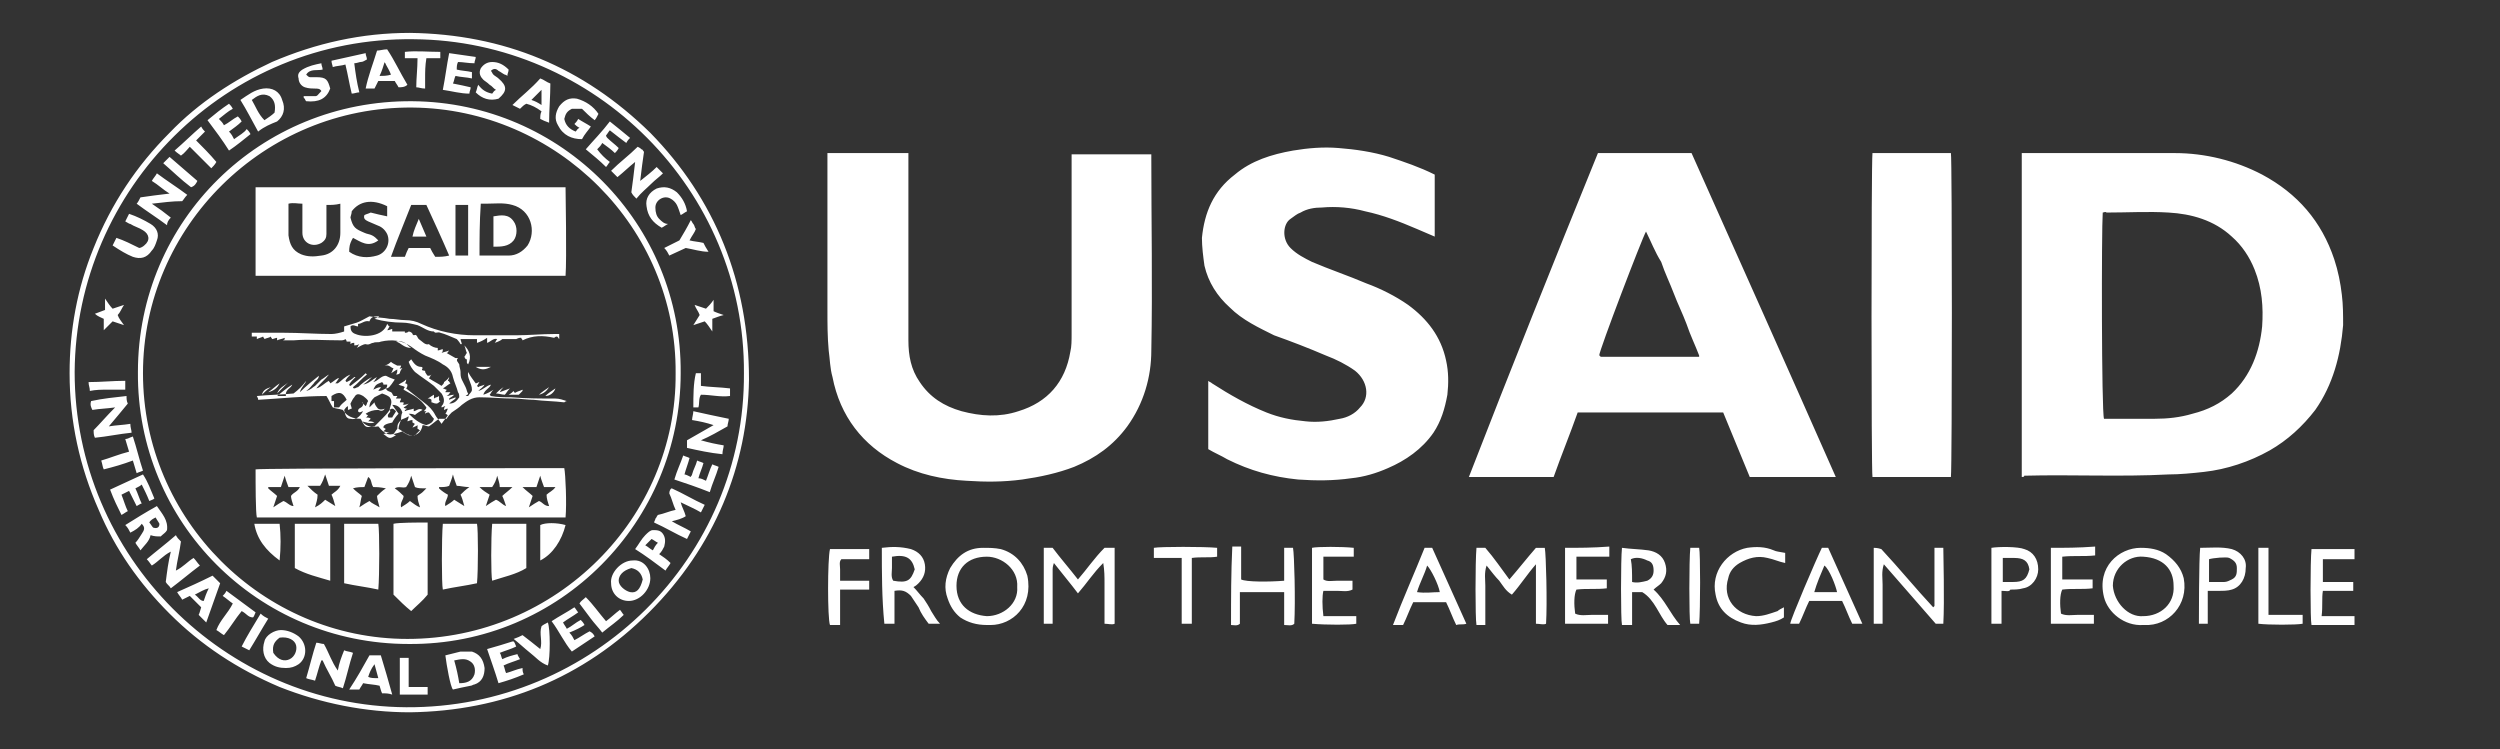 <svg enable-background="new 0 0 197.6 59.2" viewBox="0 0 197.6 59.2" xmlns="http://www.w3.org/2000/svg"><rect x="0" y="0" width="197.6" height="59.2" fill="#333333" stroke="none"/><path d="m159.8 37.7c0-8.5 0-17.1 0-25.6h.5 11.6c2.4 0 4.8.6 6.9 1.7 2.8 1.5 4.7 3.7 5.7 6.7.3.9.5 1.9.6 2.8.1.8.1 1.6.1 2.4-.2 2.4-.8 4.7-2.2 6.7-1 1.3-2.2 2.4-3.6 3.2-1.6.9-3.4 1.5-5.2 1.7-.9.1-1.9.2-2.8.2-3.8.2-7.6 0-11.4.1 0 .1-.1.1-.2.1zm6.4-20.9c-.1 1.3-.1 15.8.1 16.3h.6 3.4c1 0 2-.1 3-.4 1.2-.3 2.2-.8 3.1-1.6 1.5-1.4 2.2-3.3 2.4-5.3.1-1.5 0-3-.6-4.5-.4-1-1-1.9-1.8-2.6-1.4-1.3-3.2-1.8-5-1.9-1.6-.1-3.2 0-4.9 0-.1-.1-.2 0-.3 0zm-81.5-4v13.6c0 .5 0 1-.1 1.4-.4 2.4-1.8 4-4.1 4.7-1.5.5-3 .4-4.5 0-1.4-.4-2.5-1.1-3.3-2.3-.7-1-.9-2.1-.9-3.3 0-4.7 0-9.4 0-14.1 0-.2 0-.4 0-.7-2.1 0-4.2 0-6.4 0v.7 11.7c0 1.1 0 2.1.1 3.2.1.7.1 1.4.3 2.1.6 3.1 2.4 5.4 5.1 6.8 1.7.9 3.6 1.3 5.5 1.4 1.5.1 2.9.1 4.4-.1 1.4-.2 2.8-.5 4.1-1 1.7-.7 3.1-1.7 4.2-3.2 1.3-1.8 1.9-3.9 1.9-6 .1-5.1 0-10.2 0-15.2 0-.1 0-.2 0-.3-2.1 0-4.2 0-6.3 0zm41.6-.7h7.4c3.8 8.5 7.6 17 11.4 25.6-2.3 0-4.5 0-6.8 0-.7-1.7-1.4-3.4-2.1-5.1-3.9 0-7.7 0-11.5 0-.6 1.7-1.3 3.4-1.9 5.1-2.2 0-4.4 0-6.7 0 3.3-8.5 6.7-17 10.2-25.6zm3.8 6.2c-.3.5-3.7 9.4-3.7 9.8 0 0 .1 0 .1.1h.4 7.3.1s0 0 0-.1c-.3-.8-.7-1.6-1-2.5-.3-.8-.7-1.6-1-2.4s-.7-1.6-1-2.5c-.5-.8-.8-1.6-1.2-2.4zm-20.3-5.9c-1.3-.4-2.7-.6-4-.7-1.2-.1-2.4 0-3.6.2-1.7.3-3.3.8-4.6 1.9-1.7 1.3-2.4 3-2.6 5 0 .7.1 1.5.2 2.2.3 1.3 1 2.4 2 3.3 1 1 2.3 1.6 3.5 2.2 1.4.5 2.7 1 4.1 1.6.8.3 1.6.7 2.3 1.2 1 .8 1.2 2.1.4 2.9-.4.5-1 .8-1.6.9-.9.2-1.8.3-2.7.2-1.1-.1-2.1-.3-3.1-.7-1.5-.6-2.9-1.4-4.3-2.3-.1-.1-.2-.1-.3-.2v5.4c.5.3 1 .5 1.5.8 1.8.9 3.6 1.4 5.6 1.6 1.4.1 2.8.1 4.2-.1 1-.1 2-.4 2.9-.8 1.4-.6 2.7-1.5 3.6-2.8.6-.9.9-1.9 1.1-3 .1-.9.1-1.8-.1-2.7-.4-1.9-1.5-3.3-3-4.4-1-.7-2.2-1.3-3.3-1.7-1.4-.6-2.9-1.1-4.3-1.7-.6-.3-1.2-.6-1.7-1.1-.7-.7-.6-1.9 0-2.3.3-.2.5-.4.8-.5.5-.3 1.1-.4 1.7-.4 1.1-.1 2.3 0 3.4.3 1.4.3 2.7.8 4.1 1.4.5.2.9.4 1.4.6 0-1.5 0-3 0-4.4 0-.2 0-.3 0-.5-1.2-.6-2.4-1-3.6-1.4zm44.4-.3c-2.1 0-4.1 0-6.2 0-.1.8-.1 25.2 0 25.6h6.2c.1-.8.1-25.2 0-25.6zm-95 17.9c-.1 6.8-2.7 13.2-7.9 18.4s-11.6 7.8-18.9 7.9c-3.5 0-7-.7-10.3-2-3.3-1.4-6.2-3.3-8.7-5.8-2.4-2.4-4.3-5.1-5.6-8.2-1.5-3.4-2.3-7-2.3-10.8 0-3.4.6-6.7 1.9-9.9 1.4-3.5 3.4-6.5 6-9.1 2.3-2.4 5.1-4.2 8.1-5.6 3.5-1.5 7.1-2.3 10.9-2.3 7.4.1 13.7 2.7 19 7.9 5.1 5.2 7.8 11.8 7.8 19.5zm-.4-.5c.1-14.5-11.8-26.3-26.1-26.4-14.8-.2-26.7 11.8-26.8 26.3 0 14.6 11.9 26.4 26.2 26.5 14.8.1 26.8-11.9 26.7-26.4zm58.6 13.8c-.2 0-.3 0-.4 0s-.2 0-.3 0c-.1 1.1-.1 5.6 0 6.1h.7c0-.5 0-1.1 0-1.6s0-1 0-1.5-.1-1 .1-1.6c.4.5.7.9 1 1.2.3.4.5.8 1 1.1.7-.8 1.2-1.6 1.9-2.4v4.7c.3 0 .6.1.8 0 .1-1.6 0-5.5-.1-6-.2 0-.4 0-.7 0-.7.8-1.4 1.7-2.1 2.5-.6-.8-1.2-1.7-1.9-2.5zm-32.2 2.5c-.7-.9-1.4-1.7-2-2.5-.3 0-.5 0-.7 0v6h.7c0-.2 0-.4 0-.6 0-1.2 0-2.4 0-3.7 0-.1 0-.2.1-.5.7.9 1.3 1.6 1.9 2.4.7-.8 1.2-1.6 2-2.4.1.6.1 1.1.1 1.6v1.6 1.6c.3 0 .6.1.8 0 0-2 0-4 0-6-.2 0-.5 0-.8 0-.8.8-1.4 1.7-2.1 2.5zm-7.2 3.6c-.8 0-1.5-.2-2.1-.6-.5-.4-.8-.9-1-1.5-.3-.8-.2-1.6.2-2.4.6-1 1.4-1.6 2.6-1.6.5 0 .9 0 1.4.1 1.1.3 1.8 1.1 2.1 2.1.5 2.4-1.2 3.9-2.9 3.9-.2 0-.2 0-.3 0zm2.4-3c.1-1.4-1.2-2.4-2.4-2.4-1.5 0-2.4.9-2.4 2.3 0 1.5 1 2.3 2.4 2.4 1.3 0 2.5-1 2.4-2.3zm89 3c-1.5.1-2.8-1-3.1-2.2-.6-2.4 1.2-3.9 2.9-3.9.7 0 1.4.1 2 .5.7.5 1.2 1.1 1.4 1.9.4 2.1-1.2 3.8-3.1 3.7 0 0 0 0-.1 0zm0-.7c1.4 0 2.5-1 2.4-2.4 0-1.3-.8-2.2-2.4-2.3-1.2-.1-2.4.9-2.4 2.3.1 1.3 1.2 2.5 2.4 2.4zm-21.3-5.4v6h.7c0-.5 0-1 0-1.5s0-1 0-1.6c0-.5-.1-1 .1-1.6 1.4 1.6 2.7 3.1 4.1 4.7h.6c.1-1.8 0-5.5 0-6-.2 0-.4 0-.7 0v4.5.1s0 0-.1.1c-1.4-1.5-2.7-3.1-4.1-4.6-.3-.1-.5-.1-.6-.1zm-19.9 0c.7.1 1.4.1 2.1.2.6.1 1.1.4 1.3 1s.1 1.1-.3 1.6c-.2.2-.4.3-.6.5.9.8 1.3 1.9 2.1 2.8-.4 0-.7 0-1 0-.7-.8-1-2-2-2.6-.2 0-.5 0-.8 0v2.6c-.3 0-.5 0-.8 0-.1-.4-.1-5.2 0-6.1zm.8 2.7c.4.1.8 0 1.2-.1.4-.2.5-.5.5-.8 0-.4-.1-.7-.5-.8-.4-.2-.9-.3-1.3-.1.1.5.1 1.1.1 1.8zm-59.3-2.7c.8-.1 1.5-.1 2.3.1.6.2 1 .6 1.1 1.2s-.1 1.1-.5 1.5c-.1.1-.2.2-.4.3.3.3.5.6.8.9.2.3.4.6.6 1 .2.3.4.7.7 1-.3 0-.6 0-.9 0-.3-.4-.6-.8-.8-1.3-.2-.3-.4-.6-.6-.9-.4-.4-.7-.5-1.3-.4v2.6c-.3 0-.6 0-.8 0-.2-2-.2-4-.2-6zm2.6 1.7c-.2-.9-.7-1.2-1.8-1v.9c0 .3-.1.7.1 1 1.1.2 1.4 0 1.7-.9zm25 4.4c.2 0 .5.1.7-.1 0-.8 0-1.7 0-2.5h3.5v2.6c.3 0 .6.1.8-.1.1-1.8 0-5.5-.1-6-.2 0-.5 0-.7 0v1.3 1.3c-1.2.1-3 .1-3.4-.1 0-.8 0-1.7 0-2.6-.3 0-.5 0-.7 0-.1 2.1-.1 4.1-.1 6.2zm46.7-6.1h.5c.9 2 1.8 4 2.7 6-.3 0-.5 0-.8 0-.3-.6-.5-1.2-.8-1.8-.9 0-1.7 0-2.6 0-.3.6-.5 1.2-.8 1.8-.3 0-.5 0-.7 0 0-.3 2.1-5.2 2.5-6zm1.2 3.5c-.1-.5-.6-1.8-1-2.1-.3.7-.6 1.4-.8 2.1zm-32.6-3.5h.6c.9 2 1.8 4 2.7 6-.3.1-.5 0-.8.1-.3-.6-.5-1.2-.8-1.8-.8 0-1.7 0-2.6 0-.3.6-.5 1.2-.8 1.8-.3 0-.5 0-.8 0 .8-2.1 1.7-4.1 2.5-6.1zm-.6 3.5c.7.1 1.2 0 1.8 0-.1-.6-.7-1.8-1-2.1-.2.7-.6 1.4-.8 2.1zm71.6-.1h2.4c0-.3 0-.5 0-.7-.4 0-.8 0-1.2 0s-.8 0-1.2 0c0-.6 0-1.2 0-1.8h2.5c0-.3 0-.5 0-.8-1.2 0-2.3 0-3.4 0-.1 1-.1 5.6 0 6h3.4c0-.2 0-.4 0-.7-.9 0-1.7 0-2.6 0 .1-.8 0-1.4.1-2zm-76.4 2.6c0-.2 0-.4 0-.6-.9 0-1.7 0-2.6 0-.1-.8-.1-1.6 0-2h1.1c.4 0 .8.1 1.2-.1 0-.2 0-.4 0-.7-.4 0-.8 0-1.2 0s-.8.1-1.1-.1c0-.6 0-1.2 0-1.8h1.2 1.2c0-.3 0-.5 0-.7-.9-.1-2.9-.1-3.3 0v6c1.1.1 3.1.1 3.5 0zm33-5.8c-.7-.3-1.4-.3-2.1-.2-1.6.3-2.9 1.9-2.5 3.7.2 1.1.9 1.8 2 2.2.8.3 1.6.2 2.4 0 .4-.1.7-.2 1-.4 0-.3 0-.5 0-.8-.2.1-.4.2-.5.3-.6.2-1.1.4-1.7.4-1.6-.1-2.7-1.4-2.2-3 .1-.5.4-.9.9-1.2.7-.4 1.4-.6 2.2-.4.5.1.9.3 1.4.4 0-.3 0-.5 0-.8-.5-.1-.7-.1-.9-.2zm18 3.2v2.6c-.3 0-.5 0-.8 0 0-2 0-4 0-6 .6-.1 2.1-.1 2.6.1.7.2 1.1.8 1.1 1.6 0 .7-.5 1.4-1.2 1.5-.3.1-.7.1-1 .1-.1.2-.3.1-.7.1zm.1-2.6v1.9h.8c.8 0 1.1-.2 1.3-1-.1-.7-.5-.9-1.2-.9-.3 0-.6 0-.9 0zm3.8-.8v6h3.4c0-.2 0-.4 0-.7-.5 0-.9 0-1.3 0s-.9.1-1.3-.1c-.1-.7-.1-1.5.1-1.9.8-.1 1.6 0 2.4-.1 0-.2 0-.5 0-.7-.9 0-1.6 0-2.4 0 0-.6 0-1.2 0-1.8.9-.1 1.7 0 2.6-.1 0-.3 0-.5 0-.7-1.3.1-2.4.1-3.5.1zm-38.4 0v6h3.4c0-.2 0-.4 0-.7-.5 0-.9 0-1.3 0s-.9.1-1.3-.1c-.1-.7-.1-1.5.1-1.9.8-.1 1.6 0 2.4-.1 0-.2 0-.5 0-.7-.9 0-1.6 0-2.4 0 0-.6 0-1.2 0-1.8h2.6c0-.3 0-.5 0-.8-1.3.1-2.4.1-3.5.1zm50.2 0c.8 0 1.7-.1 2.5.1.7.2 1.2.8 1.1 1.5 0 .8-.4 1.5-1.1 1.7-.3.1-.7.1-1 .1s-.6 0-.9 0v2.6c-.2 0-.5 0-.7 0 0-.4 0-5.1.1-6zm.7 2.7h1.2c.2 0 .4-.1.6-.2.4-.2.4-.5.4-.9s-.2-.6-.6-.8c-.2-.1-1.3 0-1.6.1zm-109 3.4h.8c0-.9 0-1.9 0-2.8h2.3c0-.3 0-.5 0-.7-.8 0-1.5 0-2.3 0 0-.3 0-.6 0-.9s-.1-.6.1-.8h2.2c0-.3 0-.5 0-.8-1 0-2.1 0-3.1 0-.2.8-.2 5.5 0 6zm27.8-5.3v1.8 1.7 1.7h.8c0-1.7 0-3.5 0-5.2.7-.1 1.4 0 2-.1 0-.3 0-.5 0-.7-1-.1-4.5-.1-5 0v.8zm88.6 5.2c0-.2 0-.4 0-.7-.9 0-1.8 0-2.7 0 0-1.8 0-3.6 0-5.3-.3 0-.5 0-.8 0v6c.8.1 3 .1 3.5 0zm-47.7-6c-.2 0-.5 0-.7 0-.1 1-.1 5.6 0 6h.7c.1-1.1.1-5.6 0-6zm-80.5-13.8c0 11.7-9.5 21.5-21.5 21.4-11.9 0-21.5-9.6-21.4-21.5 0-12 9.7-21.5 21.7-21.4 11.8.1 21.3 9.7 21.2 21.5zm-.4 0c.1-11.5-9.4-20.9-20.8-21-11.7-.1-21.3 9.4-21.3 21s9.5 21 20.9 21c11.8 0 21.3-9.6 21.2-21zm-.5 9.5c.2.4.3.9.5 1.3-.5.1-.9.3-1.4.4-.1.1-.1.2-.2.3 0 .1-.1.2-.1.3.9.4 1.7.9 2.6 1.3.1-.2.2-.4.3-.6-.5-.3-1-.5-1.5-.8.4-.1.8-.2 1.1-.4-.1-.4-.3-.7-.4-1.1.6.3 1.1.5 1.6.8.1-.2.2-.4.3-.6-.9-.4-1.7-.9-2.6-1.3-.1 0-.2.2-.2.4zm-39.4-21.8c-.5-.4-.9-.7-1.5-1.1.9-.1 1.6-.2 2.4-.2.1-.1.2-.3.4-.5-.8-.6-1.6-1.1-2.4-1.7-.1.2-.3.4-.4.6.5.3.9.7 1.4 1-.9.1-1.6.2-2.3.3-.1.2-.2.4-.3.5.8.6 1.6 1.1 2.4 1.7 0-.2.1-.4.3-.6zm-1.9 27c.2.2.3.4.4.5.5-.3.9-.8 1.5-1.1-.2.8-.3 1.6-.4 2.4.1.2.3.3.4.5.8-.6 1.5-1.2 2.3-1.8-.2-.2-.3-.4-.5-.6-.5.3-.8.7-1.4 1 .1-.8.3-1.5.4-2.3-.2-.2-.3-.3-.4-.5-.8.7-1.6 1.3-2.3 1.9zm45.9-10.5c0-.2.1-.4.1-.6-1-.2-1.9-.4-2.8-.6 0 .2-.1.5-.1.7.6.1 1.1.2 1.7.4-.7.4-1.4.8-2.1 1.2v.4.2c.9.2 1.8.4 2.8.5 0-.3.1-.5.1-.7-.6-.1-1.1-.2-1.8-.4.7-.3 1.4-.7 2.1-1.1zm-50.1.3c0 .2 0 .4.1.6 1-.1 1.9-.3 2.9-.4 0-.2-.1-.4-.1-.7-.6.1-1.1.1-1.7.2.6-.7 1-1.2 1.5-1.8-.1-.2-.1-.4-.1-.6-.9.1-1.9.2-2.8.4-.1.3 0 .5.1.7.6-.1 1.1-.1 1.8-.2-.7.7-1.2 1.3-1.7 1.8zm44.1-19.5c.3-.3.6-.5.9-.8-.2-.2-.3-.3-.5-.5-.4.4-.8.7-1.3 1.1.1-.9.2-1.6.3-2.3-.1-.1-.1-.2-.2-.2-.1-.1-.1-.1-.3-.2-.7.7-1.4 1.2-2.1 1.9.2.2.3.3.5.5.5-.4.9-.8 1.4-1.2-.1.9-.2 1.7-.3 2.4.1.2.2.3.4.5.4-.5.8-.8 1.2-1.2zm-24.8 38.5c-.5-.7-.7-1.4-1.1-2.1-.2 0-.4-.1-.6-.1-.3.9-.5 1.8-.8 2.8.2.1.4.1.7.2.2-.6.3-1.1.5-1.6h.1c.3.7.7 1.3 1 2 .2.1.4.1.6.2.3-.9.5-1.9.8-2.8-.2-.1-.5-.1-.7-.2-.2.5-.4 1-.5 1.6zm8.5-1.2c.4-.1.8-.2 1.2-.3h.9c.6.2.9.6 1 1.3 0 .6-.2 1.1-.8 1.3-.1 0-.2.1-.3.1-.5.1-1 .2-1.4.3-.2-.2-.5-1.9-.6-2.7zm1.1 2.2c.5 0 1-.1 1.2-.7.1-.4 0-.8-.3-1-.4-.3-.8-.2-1.3-.1.2.7.3 1.2.4 1.8zm-15.9-43.6c-.5-.9-.9-1.7-1.4-2.5.6-.4 1.1-.8 1.8-.9s1.3.2 1.5.9c.3.7.1 1.3-.4 1.7-.5.2-1 .4-1.5.8zm-.5-2.5c.3.5.5 1.1 1 1.6.3-.2.6-.4.8-.6.1-.6 0-1-.4-1.3-.6-.3-1 0-1.4.3zm2.7 44.9c-.5 0-.9-.1-1.3-.4-.5-.4-.6-1.1-.4-1.7.1-.5.8-.9 1.3-.9s1 .2 1.4.5c.7.6.7 1.7 0 2.2-.3.2-.6.3-1 .3zm-1-1.2c.4.6.9.7 1.3.5s.6-.7.5-1.1-.6-.7-1.3-.6c-.4.3-.6.6-.5 1.2zm28.4-7.3c.9-.1 1.4.7 1.4 1.4 0 .9-.8 1.8-1.7 1.8-.8 0-1.4-.6-1.4-1.4-.1-.8.8-1.8 1.7-1.8zm.8 1.5c-.1-.5-.4-.8-.9-.9-.7.2-1 .6-1 1s.5.8.9.9c.5.1.8-.2 1-1zm-3.8-36.3c.1-.1.2-.3.3-.5-.4-.6-1-1-1.7-1.2-.6-.1-1 .1-1.4.6-.3.5-.4 1-.1 1.5.4.8 1.1 1.1 1.9 1.1.2-.4.5-.7.7-1-.3-.2-.7-.4-1-.6-.1.2-.2.3-.3.4.1.1.2.2.4.3-.2.1-.2.2-.3.3-.5-.2-.8-.5-.9-1 .1-.4.2-.6.6-.8h.8c.3.3.6.6 1 .9zm-36.7 32.6c-.1-.2-.2-.4-.4-.6.8-.5 1.6-1 2.5-1.5.4.6.9 1.1.8 1.9-.1.2-.3.3-.5.5-.3 0-.5 0-.8-.1-.1.5-.5.8-.8 1.2-.1-.2-.3-.4-.4-.6.2-.2.3-.4.5-.7s.3-.5 0-.8c-.2.3-.5.5-.9.7zm1.8-.4c.3.1.5 0 .5-.3-.1-.2-.2-.3-.3-.5-.2.1-.4.2-.5.4.1.1.2.3.3.4zm31.4-35.1c0 1-.1 2.1-.1 3.1-.3-.1-.5-.2-.7-.3 0-.2 0-.4.1-.6-.4-.3-.8-.5-1.2-.6-.2.1-.3.2-.5.4-.2-.1-.4-.2-.6-.3.7-.7 1.5-1.3 2.2-2.1.3.1.5.3.8.4zm-.7 1.7c0-.4 0-.8 0-1.2-.3.3-.5.5-.8.8.3.1.5.2.8.4zm-26.5 40.9c-.2-.2-.4-.4-.6-.6.1-.2.1-.3.2-.6-.3-.3-.6-.6-.9-.9-.2.1-.4.2-.6.3-.1-.2-.3-.4-.4-.6.9-.4 1.8-.8 2.8-1.3l.6.6c-.4 1.1-.7 2-1.1 3.1zm-.9-2.2c.3.2.4.5.7.5.1-.3.2-.6.4-1-.4.1-.7.3-1.1.5zm13.8 4.8h.9c.3 1 .6 2 .9 3.1-.3-.1-.5-.1-.8-.1-.1-.2-.1-.3-.2-.6-.4-.1-.8-.1-1.3-.2-.1.2-.2.3-.3.5-.2 0-.5 0-.8 0 .6-.9 1.1-1.8 1.6-2.7zm.7 1.8c-.1-.4-.2-.7-.3-1.1-.3.4-.4.7-.5 1 .2.1.4.1.8.1zm-19.4-33.3c.6.2 1.1.1 1.5-.5.2-.2.3-.5.4-.8.2-.5 0-1-.5-1.3s-1.1-.6-1.7-.8c-.1.2-.2.4-.3.6.2.1.3.2.4.2.3.2.7.3 1 .5.5.3.6.8.1 1.2-.1.1-.3.2-.4.2-.6-.3-1.2-.6-1.8-.8-.1.2-.2.4-.3.6.6.4 1.1.7 1.6.9zm21-13.4c-.1-.2-.2-.3-.3-.5-.4 0-.9 0-1.3 0-.1.2-.2.4-.3.6-.2 0-.4 0-.7 0 .2-1 .6-2 .9-3 .2 0 .5-.1.8-.1.6.9 1 1.8 1.6 2.8-.2.2-.5.2-.7.2zm-1.1-2c-.1.3-.2.7-.4 1.1.3 0 .6 0 .9-.1-.1-.3-.3-.6-.4-.8 0-.1-.1-.1-.1-.2zm15.8 44.5c-.1-.2-.2-.3-.3-.4-.4.2-.7.5-1.1.7-.1-.2-.2-.3-.3-.5.4-.3.8-.5 1.2-.8-.1-.1-.2-.3-.3-.4-.6.4-1.2.7-1.8 1.1.6.8 1 1.7 1.6 2.4.6-.4 1.2-.8 1.8-1.2-.1-.2-.2-.3-.4-.4-.4.2-.8.5-1.2.7-.1-.2-.2-.4-.4-.6.5-.2.9-.4 1.2-.6zm-27.7-38.4c-.1-.2-.2-.4-.4-.6.4-.3.7-.5 1-.8-.1-.2-.2-.3-.3-.4-.4.2-.7.5-1.1.7-.1-.2-.2-.3-.4-.5.4-.3.7-.6 1.1-.8-.1-.2-.2-.3-.3-.4-.6.4-1.1.8-1.7 1.3.6.8 1.2 1.6 1.7 2.4.6-.4 1.2-.9 1.7-1.3-.1-.2-.2-.3-.3-.4-.2.3-.6.5-1 .8zm31 .3c.1-.2.2-.3.3-.4-.6-.5-1.1-.9-1.6-1.3-.6.8-1.3 1.5-1.9 2.2.6.5 1.1.9 1.6 1.4.1-.1.2-.3.3-.4-.4-.3-.7-.6-1-1 .2-.2.3-.3.4-.5.4.3.7.5 1 .8.1-.1.2-.2.3-.4-.3-.3-.6-.5-.9-.8 0 0-.1-.1-.1-.2.1-.1.2-.3.3-.4.5.4.9.7 1.3 1zm3.8 26.6c.9.3 1.8.6 2.8 1 .2-.7.5-1.3.7-2-.2-.1-.3-.1-.5-.2-.2.4-.3.8-.5 1.3-.2-.1-.4-.2-.6-.2.1-.4.3-.8.4-1.2-.2-.1-.3-.1-.5-.2-.1.4-.3.7-.4 1.1 0 .1-.1.1-.1.2-.2-.1-.4-.2-.5-.2.1-.4.3-.9.4-1.3-.2-.1-.3-.1-.5-.2-.2.6-.5 1.2-.7 1.9zm-43.7 2.8c.2-.1.3-.2.5-.3-.2-.4-.3-.8-.5-1.3l.6-.3.6 1.2c.2-.1.3-.2.4-.2-.2-.4-.3-.8-.5-1.2.2-.1.4-.2.5-.3.2.4.4.8.6 1.3.2-.1.3-.1.4-.2-.3-.7-.5-1.3-.9-1.9-.9.4-1.7.8-2.6 1.2.3.8.6 1.4.9 2zm26.2-34.1c.1-.2.1-.4.2-.6.4.1.9.1 1.3.2 0-.2 0-.3 0-.5-.4-.1-.8-.1-1.2-.2 0-.2 0-.4.1-.6.4 0 .8.1 1.3.1 0-.2.1-.3.1-.5-.7-.1-1.4-.2-2.1-.3-.2 1-.3 1.9-.5 2.9.7.1 1.4.3 2.1.3 0-.2.1-.3.1-.5-.4-.1-.9-.2-1.4-.3zm3.6 47.4c.7-.2 1.3-.4 2-.7-.1-.2-.1-.3-.1-.5-.5.1-.9.3-1.3.4-.1-.2-.1-.4-.2-.6.4-.2.8-.3 1.3-.5-.1-.2-.2-.3-.2-.4-.4.1-.8.2-1.2.4-.1-.2-.1-.4-.2-.5.5-.2.9-.3 1.3-.5-.1-.2-.1-.3-.2-.4 0 0 0 0-.1 0-.6.2-1.3.4-2 .6.3.9.6 1.7.9 2.7zm-15.5-48.5c-.3.2-.4.4-.3.7 0 .3.2.6.5.7s.6.1.8.1.4 0 .5.2c-.3.3-.3.4-.5.4s-.4 0-.7 0c-.1 0-.1 0-.2 0 0 .1 0 .2.1.2 0 .1.1.2.1.2 1 .1 1.6-.2 1.9-1-.2-.7-.3-.9-1.1-.9-.2 0-.3 0-.5 0-.1 0-.2-.1-.3-.2.3-.5.9-.3 1.3-.4 0-.2-.1-.3-.1-.5-.5.1-1 .2-1.5.5zm28.2 11.8c-.2-.2-.3-.5-.3-.9 0-.6.7-1 1.2-.7.2.1.4.3.5.5s.2.5.3.8c.2-.1.3-.2.5-.3-.1-.6-.4-1.1-.8-1.5-.5-.4-1-.5-1.6-.3-.6.3-.9.8-.8 1.4.1.8.5 1.3 1.2 1.7.2-.1.3-.2.5-.3-.3 0-.5-.2-.7-.4zm-12.7-11.7c.2.1.3.2.5.3 0 0 .1 0 .2.1 0-.2.1-.3.1-.5-.4-.4-.8-.6-1.3-.6-.4 0-.7.2-.9.5-.2.4 0 .7.2.9.1.1.3.2.5.4.2.1.3.3.5.4-.2.1-.2.2-.3.3-.5-.1-.8-.3-1.1-.7-.1.2-.1.4-.2.6.5.5 1.1.7 1.8.5.7-.6.7-1 0-1.6-.1-.1-.3-.2-.4-.3s-.1-.2-.2-.3c.2-.2.4-.2.6 0zm10.8 37.8c.3-.4.5-.8.8-1.1.2-.2.4-.4.6-.4.3 0 .6 0 .8.3s.2.6.1 1c-.1.2-.2.4-.4.6.3.2.6.4.9.7-.1.2-.3.4-.4.6-.8-.6-1.6-1.2-2.4-1.7zm.8-.3c.2.1.4.3.6.4.1-.2.2-.4.4-.6-.2-.1-.3-.2-.5-.3-.1.1-.3.3-.5.5zm-7.7 6.1c-.2.1-.4.2-.5.3-.2.6.1 1.2-.1 1.8-.5-.4-1-.8-1.4-1.1-.2.1-.4.2-.7.3.5.4.8.7 1.3 1.1.4.3.8.8 1.4 1 .2-.6.2-2.9 0-3.4zm9.6-29c.4-.2.9-.4 1.3-.6.6.1 1.2.3 1.8.3-.2-.3-.3-.5-.4-.7-.4-.1-.7-.1-1.1-.2.2-.4.4-.6.5-.9-.1-.1-.1-.3-.2-.4s-.1-.2-.2-.3c-.3.6-.6 1.1-.9 1.6-.4.2-.8.4-1.2.6.2.2.3.4.4.6zm-35.8 29.6c.2.1.4.3.6.4.5-.6.9-1.3 1.4-1.9.4.2.5.5.9.5.1-.1.1-.2.2-.4-.8-.6-1.5-1.1-2.3-1.7-.1.2-.2.3-.3.4.3.2.5.4.8.6-.4.8-1 1.3-1.3 2.1zm16.5-43.6c0-.5 0-1 .1-1.6h1.1c0-.2 0-.4 0-.5-1 0-1.9-.1-2.8 0v.5h1c0 .8-.1 1.6-.1 2.3.2 0 .4.1.7.1 0-.3 0-.6 0-.8zm-23.7 28.5c.1.3.2.7.3 1-.8.2-1.5.5-2.2.7.1.3.1.5.2.7.8-.2 1.5-.4 2.3-.7.1.3.2.7.3 1 .2-.1.3-.1.5-.2-.3-.9-.5-1.8-.8-2.7-.3.1-.4.2-.6.2zm18.5-27.4c-.2-.8-.3-1.5-.4-2.3.2 0 .4-.1.5-.1.2 0 .3-.1.5-.2 0-.2-.1-.3-.1-.5-.9.2-1.8.4-2.7.6 0 .2.1.4.1.5.3-.1.7-.1 1-.2.2.8.3 1.5.5 2.3.2 0 .4-.1.6-.1zm-14.1 5c.3-.2.5-.5.7-.7.6.6 1.1 1.1 1.7 1.7.1-.1.3-.3.4-.5-.5-.6-1.1-1.2-1.6-1.7l.7-.7c-.1-.1-.2-.2-.3-.4-.7.6-1.4 1.3-2.1 1.9.2.2.4.3.5.4zm40.5 19.9h.4c.1-.3 0-.7.2-1 .8 0 1.5.2 2.3.1 0-.2 0-.4 0-.6-.8-.1-1.6-.1-2.3-.2 0-.4 0-.7 0-1-.1 0-.3 0-.4 0-.2.8-.2 1.8-.2 2.7zm-23.2 22.7h2.2c0-.2 0-.4 0-.6-.5 0-1 0-1.5 0 0-.8 0-1.5 0-2.3-.2 0-.4 0-.7 0zm14.7-7.7c-.2.2-.4.3-.5.5.3.4.6.8.9 1.2s.6.7.9 1.1c.6-.5 1.2-.9 1.7-1.4-.1-.1-.2-.3-.3-.4-.4.3-.7.6-1.1.9-.6-.7-1-1.3-1.6-1.9zm9-22.3c-.2.3-.3.5-.5.8.3-.1.6-.2.9-.3.2.2.4.5.6.8 0-.4 0-.7 0-1 .3-.1.5-.2.9-.3-.3-.1-.6-.2-.8-.3 0-.3 0-.6 0-.9-.2.3-.4.5-.6.7-.3-.1-.6-.2-.9-.3.1.3.3.5.4.8zm-46.4.5.9.3c-.2-.3-.4-.5-.5-.8.2-.2.3-.5.5-.8-.3.1-.6.2-.9.3-.2-.2-.4-.5-.6-.8v.9c-.3.1-.5.2-.8.3.2.2.5.3.7.4v.9c.3-.3.5-.5.7-.7zm10.2 25.7c.2.1.4.2.6.3.5-.8 1-1.7 1.5-2.5-.2-.1-.4-.2-.6-.4-.6 1-1.1 1.8-1.5 2.6zm-3.5-36.8c-.7-.6-1.5-1.3-2.2-1.9-.2.2-.3.3-.5.5.7.6 1.4 1.3 2.2 1.9.3-.1.4-.3.5-.5zm-7.1 16.5h1.4c0-.3 0-.5 0-.7-1 0-1.9.1-2.9.1 0 .3.1.4.1.7.5-.1.9-.1 1.4-.1zm36.2-9c-8.2 0-16.3 0-24.5 0 0-2.4 0-4.7 0-7h24.5c0 .4.1 5.7 0 7zm-6.8-1.6h2.3c.6 0 1.1-.3 1.5-.8.7-1.1.3-2.8-1.2-3.2-.7-.2-1.4-.1-2.1-.1-.1 0-.3 0-.4 0-.1 1.5-.1 2.8-.1 4.1zm-12.1-4v.6 1.7c0 .3-.1.5-.4.7-.7.4-1.5 0-1.5-.8 0-.6 0-1.1 0-1.7 0-.2 0-.4 0-.6-.4 0-.7-.1-1.1 0v2.1.4c.1.7.3 1.2 1 1.5.5.2 1 .2 1.6.1.9-.1 1.5-.8 1.5-1.8 0-.6 0-1.2 0-1.7 0-.2 0-.4 0-.6-.4.1-.7.1-1.1.1zm8.6 4.1c.4 0 .7 0 1.1-.1-.6-1.4-1.2-2.7-1.8-4-.4 0-.8 0-1.2 0-.5 1.3-1.1 2.7-1.6 4.1h1.1c.1-.3.2-.5.3-.7h.8.9c.1.2.2.4.4.7zm-6.8-.4c.7.5 1.5.5 2.2.3s1.1-1 .8-1.7c-.2-.4-.5-.6-.8-.7-.2-.1-.5-.2-.7-.3s-.4-.2-.3-.5c.2-.1.3-.1.5-.2.4.1.8.2 1.3.3 0-.3 0-.5 0-.8-1.2-.6-2.2-.4-2.8.4 0 .2-.1.4-.1.5.2.8.4.9 1.1 1.2.2.1.4.1.6.2s.3.2.5.4c-.8.6-1.4.1-2-.2-.3.5-.3.8-.3 1.1zm9.4-3.7c-.2 0-.4 0-.5 0-.2 0-.3 0-.5 0v4h1c0-1.3 0-2.6 0-4zm7.7 24.7c-8.2 0-16.3 0-24.4 0-.1-.4-.1-2.7-.1-3.8.5-.1 22.3-.1 24.4-.1.1.5.2 2.8.1 3.9zm-19.8-.8c.4-.2.6-.4.8-.6.3.2.5.3.8.5-.1-.4-.2-.7-.3-.9.2-.2.5-.3.7-.7-.3 0-.6 0-.9 0-.1-.3-.2-.6-.3-.9-.1.3-.2.6-.4.9-.3 0-.6 0-1 0 .3.3.5.5.8.7 0 .4-.1.6-.2 1zm16.4-1.6c.3.3.6.5.8.7-.1.3-.2.6-.3.9.3-.2.6-.4.8-.5.3.1.4.4.8.4-.1-.3-.2-.6-.2-.9.2-.2.5-.3.7-.6-.3 0-.6 0-.9 0-.1-.3-.2-.5-.3-.9-.1.3-.2.6-.3.9-.4 0-.7 0-1.1 0zm-6.6 0v.1c.2.2.5.4.7.5 0 .3-.3.6-.2.9.3-.2.5-.3.7-.5.3.2.5.3.8.5-.1-.4-.2-.7-.3-.9.2-.2.4-.4.7-.6-.4 0-.7-.1-1-.1-.1-.3-.2-.5-.3-.9-.1.4-.2.6-.3.9-.2.1-.5.1-.8.1zm-5.2 0c-.2-.3-.1-.6-.4-.8-.1.3-.2.5-.3.8-.3 0-.6 0-.9.1.3.3.5.4.7.6-.1.3-.1.6-.2.9.3-.2.6-.4.8-.5.2.2.5.3.8.5-.1-.4-.2-.7-.2-.9.2-.2.4-.4.7-.6-.5-.1-.7-.1-1-.1zm3-.9c-.1.4-.2.6-.4.9-.3.1-.6-.1-.9.1.3.2.5.4.7.6 0 .3-.3.5-.2.9.3-.2.5-.3.7-.5.3.2.5.4.8.5-.1-.3-.2-.6-.2-.9.1-.1.3-.2.4-.3s.2-.2.3-.3c-.4 0-.7 0-.9-.1-.1-.3-.2-.6-.3-.9zm-11.3.9v.1c.2.2.5.4.7.6-.1.3-.2.6-.3.9.3-.2.6-.4.8-.5.3.1.5.4.8.4-.1-.3-.2-.6-.2-.8.2-.3.5-.3.7-.7-.3 0-.6 0-.9 0-.1-.3-.2-.5-.3-.9-.1.3-.2.6-.3.9-.5 0-.8 0-1 0zm18.1-.9c-.1.4-.2.6-.4.9-.3 0-.6 0-1 0 .3.3.5.4.8.6-.1.3-.2.6-.3.9.3-.2.6-.4.8-.5.3.1.5.4.8.5-.1-.3-.2-.6-.3-.8.2-.2.5-.4.8-.7-.4 0-.7 0-1 0 0-.3-.1-.5-.2-.9zm-8.8-6.9c.1.3.4.2.5.4 0 .1.1.1.1.2h.3c0 .1-.1.1-.1.2h.4c0 .1-.1.2-.1.3h.3c0 .1 0 .2-.1.2.1 0 .3 0 .5-.1-.1.1-.2.2-.4.3.1.1.2.1.3.1-.1 0-.1.1-.2.1v.1c.2-.1.4-.1.7-.2v.2c.2 0 .4-.3.7-.1-.2.1-.5.3-.6.4-.2-.1-.4-.1-.5-.1.4.4.9.8 1.4.9.3-.1.5-.2.6-.5-.2-.2-.3-.4-.4-.5-.1 0-.2 0-.3.1 0-.1 0-.1.1-.2-.1 0-.2 0-.2 0 .1-.1.2-.2.2-.3-.5-.7-.9-.9-1.8-1.4 0 0 0-.1.1-.2-.1-.1-.3-.1-.5-.2.3-.2.4-.2.6-.4 0 .1 0 .2-.1.3.1 0 .1 0 .2.1 0 .1 0 .2-.1.3.5.4.9.7 1.4 1.1.4.3.7.6.9 1 .1.2.3.4.5.7.2-.3.4-.5.5-.7-.1 0-.1-.1-.2-.1.1-.1.1-.2.2-.4-.2 0-.2.1-.3.1 0-.1 0-.2.1-.3-.1 0-.2.1-.3.1v-.1c.3-.3.2-.7 0-1-.2-.2-.4-.4-.6-.6-.5-.4-1-.7-1.5-1.1-.2-.2-.4-.5-.5-.8.1-.1.1-.1.2-.2.2.3.4.6.8.6 0 0 .1 0 .1.1-.2.3.3.1.2.3 0 0 .1.2.2.3.1 0 .2 0 .3-.1-.1.1-.1.2-.2.3.3.2.7.4 1 .6.1-.1.2-.2.2-.3.1-.1.3-.2.4-.4 0 .2-.1.2-.1.3.1 0 .1.1.2.2-.2.1-.4.3-.6.4.1 0 .2.1.3.1 0 .1-.1.1-.1.2h.4c-.1.1-.1.2-.3.3.2 0 .3-.1.6-.1-.2.2-.3.2-.4.3v.1c.2-.1.3-.1.5-.2v.1c-.1.1-.3.2-.5.4.4 0 .6-.2.8-.5 0-.1 0-.3-.1-.4-.1-.4-.3-.8-.4-1.2-.1-.5-.4-.8-.8-1-.4-.3-.9-.5-1.4-.7-.4-.2-.7-.4-1.1-.7-.7-.5-1.5-.6-2.4-.4-.2.1-.4 0-.6.1-.2 0-.3.2-.6.1-.2 0-.5.2-.7.3.1-.1.1-.2.2-.3-.2.1-.3.1-.4.1 0-.1 0-.1 0-.2-.1 0-.2 0-.3.1 0-.1 0-.1 0-.2-.1 0-.2 0-.3 0 0 0 0-.1-.1-.2-.1.1-.3.1-.3.1-1.4 0-2.6-.1-3.8 0-.2 0-.4 0-.7 0s0 0 0-.1v-.1c-.2.1-.4.1-.6.2 0-.1 0-.1 0-.2-.1 0-.3.1-.4.1 0-.1-.1-.1-.1-.2-.1.1-.3.1-.5.2 0-.1-.1-.1-.1-.2-.2.1-.3.1-.5.2 0-.1 0-.1 0-.2-.1 0-.2 0-.4 0 0-.1 0-.2 0-.3h2.3.2c1.3 0 2.6.1 3.8.1.3 0 .7-.1 1-.2 0-.2 0-.3 0-.4.3-.1.7-.2 1-.3s.6-.3 1-.5c.5.1 1.1.1 1.6.2.4 0 .8.1 1.2.1.5 0 .9.1 1.3.3 1.3.6 2.8.9 4.2.9h3.3c1 0 2-.1 3-.1h.4v.4c-.1-.1-.1-.2-.2-.2s-.2.1-.2.1c-.9-.2-1.7-.2-2.5.2 0-.1-.1-.1-.1-.2h-.1c-.1 0-.3.1-.3.1-.2 0-.3 0-.5 0-.1 0-.3 0-.6 0-.1.1-.3.2-.6.3.1-.1.1-.2.2-.3-.3-.1-.5.2-.8.3 0-.1 0-.2 0-.4-.3.2-.5.3-.8.4 0-.1 0-.2 0-.3-.4 0-.8 0-1.3 0 0 .1.1.3.1.4 0 0 0 0-.1 0-.1-.2-.3-.4-.3-.4-.5-.2-.9-.4-1.3-.5-.2-.1-.4.1-.5-.1-.5 0-.8-.3-1.3-.5-.4-.1-.8-.2-1.2-.2-.7 0-1.5-.1-2.2-.3.5-.2.4-.2.2-.2-.3 0-.5.1-.6.4-.4-.1-.6.2-.9.2v.2c-.2 0-.4-.2-.6 0 0 .3.1.5.4.6.7.3 2.2.2 2.5-.8.1.1.1.2.2.2-.1.1-.1.2-.2.3.2 0 .3-.1.4-.1v.2h1v.1c.1 0 .2 0 .3-.1.1 0 .3.1.3.2.1.2.2 0 .3.1s.1.2.2.3c.3.2.5.5.8.4.2.2.5.3.7.3v.2c.1 0 .3-.1.4-.1 0 .1 0 .2-.1.3.2-.1.4-.1.6-.2-.1.1-.1.2-.2.2.2.1.5.3.7.4h.2c-.2.2 0 .3.1.5 0 .2.1.4.1.6s0 .4.1.6.2.4.3.6.1.4.2.5c0 .1-.1.1-.2.2h.2c.1-.2.3-.3.3-.5 0-.5-.4-.9-.3-1.4.2.4.4.6.6.9.1 0 .2-.1.3-.1-.1.1-.1.2-.2.3 0 0 .1.1.1.1.1-.1.3-.1.5-.2-.1.2-.3.3-.5.5.4-.1.6-.4 1-.5-.1.3-.5.4-.6.8.3-.1.5-.2.8-.4-.2.2-.2.3-.3.4 0 0 .1.1.1.1.5.1 1.1.1 1.6.1 1.2.1 2.4.1 3.5.1.3 0 .6.1.9.2-.1 0-.2.1-.2.1-.8-.1-1.6-.1-2.4-.2-.5 0-1.1-.1-1.6-.1-.9 0-1.8-.1-2.7-.1-.6 0-1 .3-1.4.6-.2.2-.5.4-.8.6-.1.1-.3.3-.4.5-.3 0-.5 0-.6 0-.3.2-.5.4-.8.6-.2 0-.3-.1-.5-.1-.1.6-.5.9-1.1.8-.2-.1-.4-.2-.5-.3-1.1.4-1.3.3-1.9-.4-.6.1-1.1 0-1.4-.6-.6 0-1.1-.2-1.4-.7-.3-.1-.6-.1-.8-.2-.2-.3-.3-.6-.5-.9-1.8 0-3.6.2-5.4.3 0-.1 0-.1-.1-.3 1-.1 1.9-.1 2.9-.2.4-.3.7-.6 1-1-.1.3-.4.5-.5.9.5-.5 1-.9 1.5-1.3 0 .3-.3.4-.4.6-.2.2-.3.4-.6.6.4-.1.5-.3.7-.4.2-.2.3-.3.5-.5.2-.1.4-.3.6-.4-.3.4-.7.7-1 1.1.4-.1.6-.4 1-.6 0 .1.1.1.1.2.2-.1.4-.3.6-.4h.1c-.1.1-.2.3-.3.4h.2c.3-.2.5-.5 1-.7-.2.2-.3.3-.4.5 0 0 0 0 .1.1.2-.1.4-.2.6-.4h.1c-.2.2-.4.4-.5.6 0 0 0 .1.1.1.4-.3.8-.6 1.2-1 0 0 0 0 .1.1-.4.3-.7.7-1.1 1 0 0 0 .1.1.1s.2-.1.3-.1c.3-.3.7-.6 1.1-.8-.2.2-.4.4-.7.6.5-.1.7-.4 1.1-.6-.1.1-.1.2-.3.4.4-.1.6-.5 1-.5.2.1.4.2.7.3-.4.6-.5.7-.7.7.1-.1.1-.2.1-.3-.1 0-.2 0-.3 0 0-.1 0-.1-.1-.2-.5.2-.5.2-.7.6.2-.1.4-.2.6-.2 0 .1-.1.1-.2.3.3 0 .4-.1.6-.2zm-2.5.7c-.1.1-.2.3-.3.5 0 .1.1.3.1.4-.1 0-.2.1-.3.1 0-.1 0-.2 0-.3-.2.1-.2.2-.3.3.1.5.2.7.5.7.4.1.7-.1 1-.6-.1 0-.3.2-.4 0 0-.3.3-.2.4-.5 0-.1 0-.2-.1-.2l.3.3c.1-.1.1-.3.2-.4-.1-.2-.3-.3-.4-.4-.2-.1-.5-.3-.7.1zm1.6.4c0 .1.1.3.2.4.1.2.4.2.6.1-.1.2-.3.2-.5.1-.4 0-.7.1-1 .3.1.1.1.1.2.1-.1.1-.1.2-.2.2.2 0 .3 0 .4.1-.1.1-.1.1-.2.2.2 0 .3 0 .5.1-.4.1-.6 0-1-.1.3.5.3.5 1 .4.2-.2.4-.4.6-.6s.4-.4.6-.7c.2.2-.3.3-.1.6h.3c.1-.2.2-.3.3-.5-.1-.1-.2-.2-.3-.2s-.2.1-.2.1c0-.3.3-.6 0-1-.1-.1-.3-.2-.6-.3-.2.1-.4.2-.6.3-.2.2-.4.4-.4.8.2-.2.3-.3.4-.4zm2.1 1.4c-.1.2-.2.5-.2.7.4.2.7.6 1.3.5l.4-.4c-.1 0-.1-.1-.2-.1 0-.1 0-.2 0-.3-.1.1-.2.1-.4.2.1-.2.2-.3.2-.3-.1 0-.1-.1-.2-.1 0-.1 0-.1 0-.2-.2 0-.3.1-.4.1 0-.1.1-.2.1-.4-.3.2-.5.2-.6.3 0-.2 0-.4.1-.6-.1-.3-.3-.6-.8-.6.2.3.3.4.5.7-.2.2-.4.5-.5.7-.5.1-.7.2-.7.4.1 0 .1.1.2.1-.1.1-.1.1-.2.2.2 0 .3.1.5.1-.2 0-.3.1-.5.1.5.4.5.4 1 .1-.1 0-.2-.1-.2-.1.1-.1.2-.3.3-.4 0-.4.1-.5.3-.7zm-4.3-1.6c-.3-.6-.6-.7-1.2-.3v.4h.2v.5h.4c.2-.3.4-.4.6-.6zm3.7 9.8v5.6c.5.5.9.9 1.4 1.3.4-.4.9-.8 1.3-1.3 0-1.8 0-3.8 0-5.7-.8 0-2.3 0-2.7.1zm3.9 5.2c.9-.2 1.8-.3 2.7-.5.1-1 .1-4.3 0-4.7-.9 0-1.8 0-2.7 0-.1 1.1-.1 4.8 0 5.2zm-7.8-.5c.9.2 1.8.3 2.7.5.1-1.1.1-4.7 0-5.2-.9 0-1.7 0-2.7 0zm14.4-2.9c0-.6 0-1.2 0-1.8-.5 0-1 0-1.4 0-.5 0-.9 0-1.3 0-.1 1.1-.1 4.1 0 4.5.9-.3 1.9-.5 2.7-1 0-.6 0-1.2 0-1.7zm-15.5 2.7c0-1.5 0-3 0-4.5-.5 0-.9 0-1.4 0s-.9 0-1.4 0v3.5c.9.5 1.8.7 2.8 1zm16.6-4.4v2.8c1-.5 1.7-1.6 2-2.8-.7-.2-1.6-.2-2 0zm-20.6-.1c-.4 0-.7 0-1 0s-.7 0-1 0c.2 1.2.9 2.1 2 2.9.1-1 .1-2 0-2.9zm9.6-12.5c-.1 0-.2 0-.3 0-.2-.1-.4-.2-.5-.3-.1.1-.2.2-.5.3.4-.1.5.2.7.2-.1.2-.1.3-.2.4.2-.1.3-.2.5-.3 0 .2 0 .3-.1.4.1 0 .2 0 .3-.1 0-.1.1-.3.2-.4-.4.1-.1 0-.1-.2zm5.2-.5v.2c0 .1 0 .1.1.2.3-.6.1-1.1-.3-1.5.1.2.1.4.2.6-.1.1-.1.2-.2.3.1.2.1.2.2.2zm-3.1 3.1c.1 0 .2 0 .3.1v.2c.1 0 .2.1.4.1.1 0 .2-.1.3-.2-.1 0-.1-.1-.1-.1 0-.1 0-.2 0-.3-.1.1-.3.1-.4.2 0-.1 0-.2 0-.3-.2.1-.3.2-.5.3zm-10.7-1.1c-.5.3-.8.6-1.2.9h.7c-.1-.5.4-.6.5-.9zm16.1.7c.2 0 .5.1.7.1.1-.1.2-.3.4-.5-.3.1-.5.2-.8.3.1-.2.2-.3.3-.4-.3.2-.4.3-.6.5zm-7.2-4c-.2-.1-.4-.2-.7-.1.4.1.6.5 1.2.5-.2-.1-.3-.3-.5-.4zm5.6 1.9c.5.3.8.2 1.2 0-.4 0-.7 0-1.2 0zm3 1.9c-.1.1-.2.2-.4.3h.8c.1-.1.2-.2.3-.3 0 0 0 0 0-.1-.2.1-.3.1-.5.2-.1.1-.2 0-.2-.1zm-17.8-.7c-.3.3-.7.4-.9.9zm-.7.1c-.3.2-.6.5-.9.7.4-.1.7-.3.9-.7zm21.3.3c-.3.2-.6.4-.8.6.4-.1.6-.3.8-.6zm-.3.7c.4 0 .7-.3.8-.6-.3.2-.6.4-.8.6zm-22.4-.1c.2-.2.4-.4.7-.6-.3.1-.6.2-.7.6zm19.9-12.2c.3-.4.3-1.1 0-1.5-.4-.6-1-.5-1.6-.4v2.4c.6 0 1.2 0 1.6-.5zm-7.5-1.7c-.2.5-.4.9-.5 1.4h1.1c-.2-.5-.4-.9-.6-1.4z" fill="#fff"/></svg>